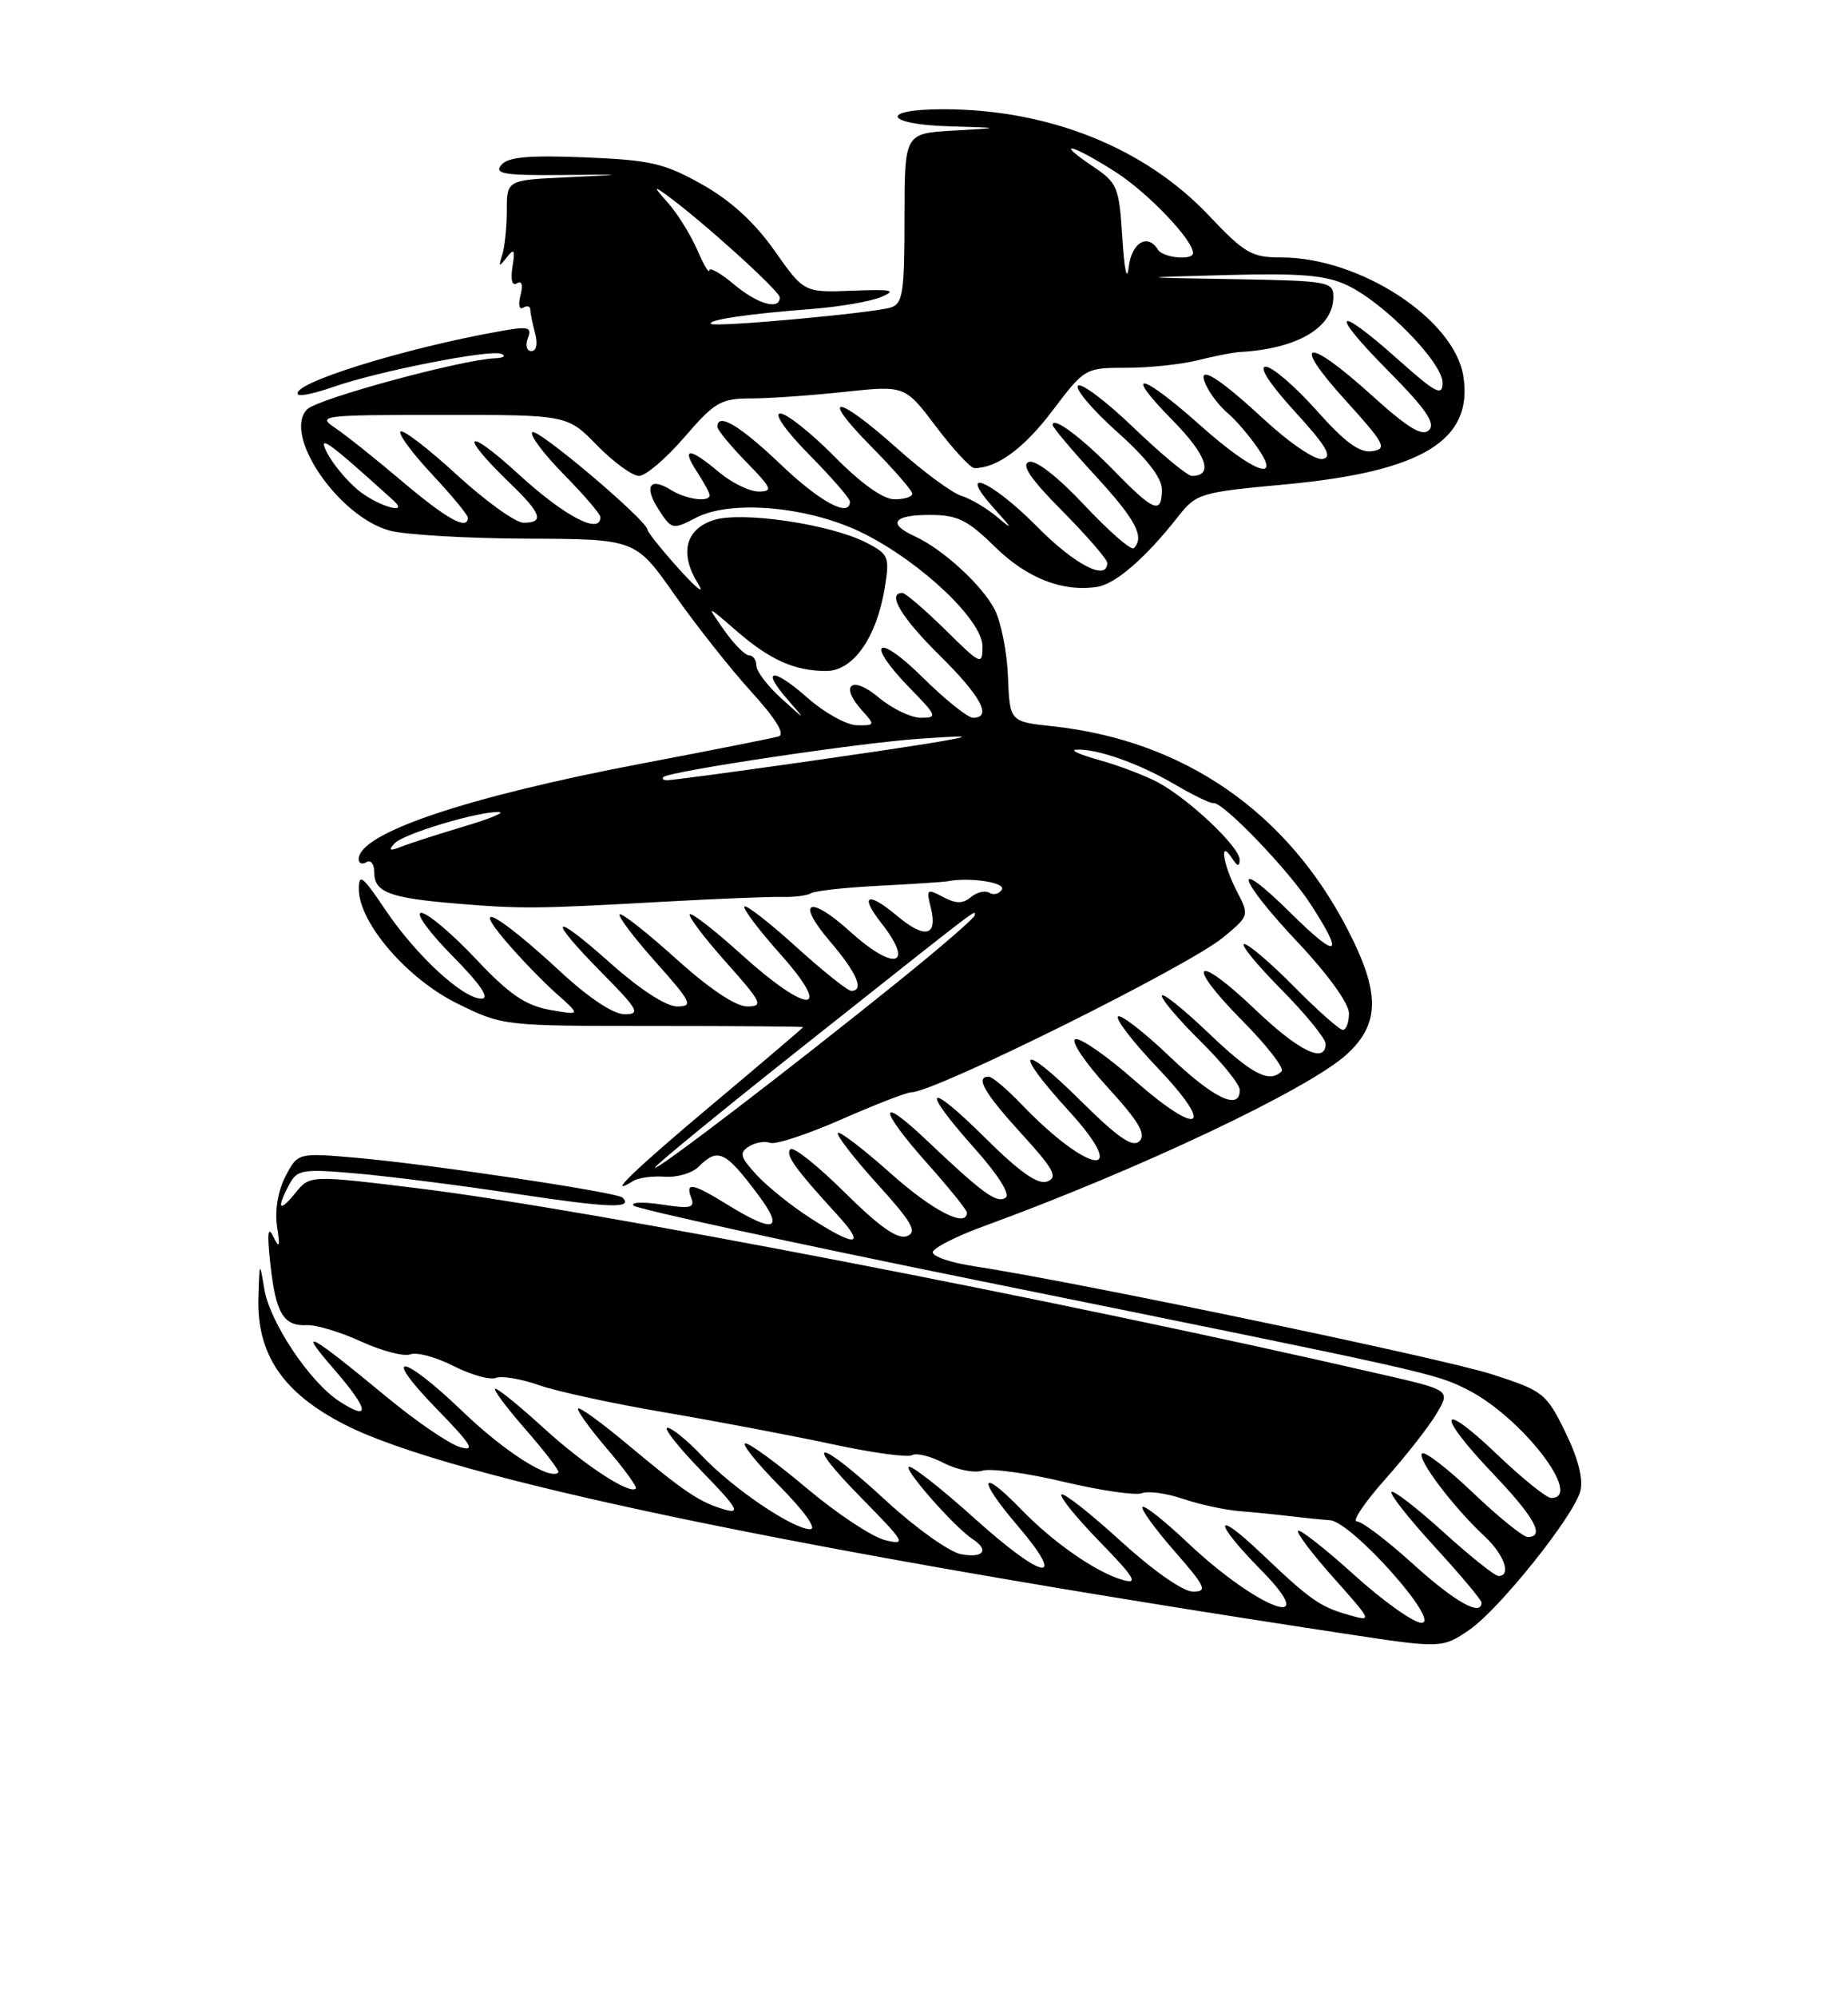 <?xml version="1.0" encoding="UTF-8" standalone="no"?>
<!DOCTYPE svg PUBLIC "-//W3C//DTD SVG 1.1//EN" "http://www.w3.org/Graphics/SVG/1.1/DTD/svg11.dtd" >
<svg xmlns="http://www.w3.org/2000/svg" xmlns:xlink="http://www.w3.org/1999/xlink" version="1.1" viewBox="0 0 237 256">
 <g >
 <path fill="currentColor"
d=" M 188.44 208.90 C 192.28 206.27 201.85 194.30 202.67 191.12 C 203.07 189.57 202.39 186.90 200.74 183.54 C 198.30 178.57 197.92 178.27 191.35 176.15 C 185.03 174.10 137.66 164.23 125.00 162.31 C 121.97 161.86 119.56 161.04 119.63 160.49 C 119.70 159.95 122.62 158.46 126.13 157.18 C 146.01 149.93 167.90 139.57 172.75 135.11 C 176.99 131.20 177.01 127.24 172.85 119.17 C 165.04 104.03 151.79 94.90 135.01 93.09 C 129.50 92.50 129.50 92.50 129.27 86.75 C 129.15 83.58 128.38 79.70 127.56 78.12 C 125.94 74.98 120.88 70.36 117.28 68.72 C 113.77 67.12 114.57 66.00 119.21 66.00 C 122.79 66.00 124.05 66.61 127.58 70.07 C 131.69 74.11 136.28 75.91 140.71 75.22 C 143.07 74.85 146.90 71.53 151.00 66.32 C 153.43 63.23 153.81 63.11 164.81 62.09 C 182.36 60.46 188.96 56.46 187.67 48.23 C 186.53 40.90 174.38 32.98 164.31 33.00 C 160.53 33.00 159.61 32.47 155.03 27.62 C 146.80 18.92 134.49 14.00 120.95 14.00 C 112.71 14.00 113.42 15.95 121.75 16.19 C 128.50 16.39 128.50 16.39 122.25 16.74 C 116.00 17.10 116.00 17.10 116.00 27.98 C 116.00 37.47 115.78 38.93 114.25 39.41 C 111.87 40.14 91.65 41.98 91.18 41.51 C 90.67 41.01 95.98 40.22 104.00 39.61 C 107.58 39.34 111.62 38.65 113.00 38.07 C 115.06 37.20 114.42 37.06 109.31 37.26 C 103.11 37.50 103.11 37.50 99.31 32.10 C 96.75 28.48 93.70 25.69 90.02 23.63 C 85.20 20.92 83.42 20.51 74.99 20.17 C 67.78 19.88 65.15 20.12 64.29 21.14 C 63.35 22.27 64.63 22.49 71.83 22.43 C 80.50 22.35 80.50 22.35 72.75 22.72 C 65.00 23.08 65.00 23.08 65.00 26.96 C 65.00 29.09 64.73 31.66 64.41 32.67 C 63.90 34.23 63.99 34.28 64.98 33.00 C 65.94 31.77 66.08 31.99 65.72 34.22 C 65.46 35.89 65.68 36.70 66.30 36.31 C 66.92 35.93 67.10 36.52 66.75 37.85 C 66.44 39.03 66.59 39.75 67.09 39.44 C 67.59 39.13 68.01 39.25 68.01 39.69 C 68.02 40.14 68.30 41.51 68.63 42.75 C 68.98 44.07 68.79 45.00 68.15 45.00 C 67.55 45.00 67.35 44.26 67.69 43.36 C 68.24 41.94 67.78 41.81 64.41 42.40 C 51.79 44.62 36.93 49.27 38.25 50.58 C 38.49 50.82 40.49 50.38 42.70 49.61 C 48.35 47.61 62.82 44.76 64.28 45.35 C 64.95 45.62 64.60 45.88 63.50 45.92 C 59.17 46.10 40.77 51.09 39.40 52.46 C 36.20 55.65 43.34 66.17 49.94 68.00 C 51.90 68.54 59.80 69.01 67.50 69.04 C 81.50 69.09 81.50 69.09 86.50 76.21 C 89.25 80.13 93.68 85.73 96.35 88.66 C 99.53 92.17 100.73 94.13 99.85 94.39 C 99.11 94.61 91.30 96.16 82.50 97.83 C 59.83 102.13 46.00 106.79 46.00 110.12 C 46.00 110.67 46.45 110.84 47.00 110.50 C 47.55 110.16 48.00 110.76 48.00 111.83 C 48.00 114.36 49.95 115.10 58.50 115.81 C 66.85 116.51 68.79 116.49 85.00 115.58 C 91.88 115.20 98.77 114.92 100.31 114.96 C 101.86 115.01 103.53 114.79 104.03 114.48 C 104.53 114.18 108.46 113.75 112.76 113.53 C 117.07 113.31 121.03 113.05 121.55 112.95 C 124.36 112.40 129.04 113.12 128.49 114.02 C 128.14 114.58 127.42 114.76 126.89 114.43 C 126.35 114.10 125.29 114.35 124.52 114.98 C 123.47 115.86 122.59 115.85 120.93 114.96 C 118.88 113.87 118.77 113.96 119.37 116.33 C 120.29 120.00 118.64 120.41 115.04 117.38 C 111.29 114.23 110.19 114.70 112.99 118.26 C 117.36 123.82 114.75 124.58 109.03 119.41 C 103.73 114.62 102.00 115.47 106.45 120.67 C 109.89 124.69 110.88 127.00 109.17 127.00 C 108.71 127.00 105.54 124.47 102.13 121.38 C 98.71 118.28 95.71 115.95 95.47 116.19 C 95.23 116.44 97.31 119.19 100.10 122.32 C 106.99 130.05 103.66 130.09 95.13 122.38 C 91.71 119.28 88.71 116.95 88.47 117.19 C 88.23 117.44 90.31 120.19 93.10 123.32 C 97.72 128.50 97.96 129.00 95.82 129.00 C 94.35 129.00 90.93 126.70 86.69 122.88 C 82.96 119.51 79.71 116.96 79.47 117.20 C 79.23 117.44 81.31 120.19 84.10 123.32 C 88.70 128.48 88.95 129.00 86.83 129.00 C 85.42 128.99 82.03 126.79 78.25 123.42 C 70.66 116.65 70.03 117.44 77.22 124.72 C 81.87 129.43 82.18 130.00 80.10 130.00 C 78.66 130.00 75.50 127.90 71.84 124.51 C 64.03 117.28 60.21 115.14 64.82 120.58 C 66.65 122.74 69.58 125.77 71.32 127.32 C 74.50 130.14 74.50 130.14 70.50 129.43 C 67.37 128.87 65.30 127.45 60.98 122.86 C 57.94 119.64 54.81 117.00 54.01 117.00 C 53.22 117.00 55.01 119.47 58.00 122.50 C 61.62 126.16 62.87 128.00 61.75 128.00 C 59.35 128.00 53.36 122.46 49.39 116.57 C 46.48 112.24 46.00 111.88 46.02 114.01 C 46.07 118.34 52.26 125.49 58.68 128.64 C 64.47 131.49 64.60 131.50 83.75 131.50 C 94.34 131.50 103.00 131.57 103.00 131.65 C 103.00 131.73 97.83 136.13 91.50 141.44 C 81.33 149.96 77.49 153.67 81.22 151.36 C 81.89 150.95 83.72 150.71 85.27 150.82 C 86.83 150.94 88.79 150.36 89.62 149.52 C 92.08 147.06 93.04 147.52 97.31 153.25 C 100.59 157.66 99.29 158.09 93.50 154.53 C 88.82 151.64 87.85 151.44 88.65 153.53 C 89.14 154.82 88.55 154.96 84.87 154.39 C 82.47 154.02 80.84 154.08 81.25 154.52 C 81.66 154.96 101.46 159.27 125.25 164.09 C 183.83 175.96 183.99 176.00 188.22 178.13 C 195.14 181.63 203.15 192.00 198.93 192.00 C 198.33 192.00 195.18 189.46 191.93 186.35 C 184.46 179.23 184.13 181.19 191.50 188.91 C 196.80 194.47 198.19 197.00 195.93 197.00 C 195.33 197.00 192.18 194.45 188.92 191.34 C 185.66 188.23 182.71 185.96 182.37 186.29 C 181.69 186.97 186.36 193.16 190.40 196.92 C 192.92 199.27 193.87 202.00 192.17 202.00 C 191.71 202.00 188.54 199.47 185.13 196.38 C 181.71 193.28 178.70 190.96 178.45 191.22 C 178.19 191.48 180.68 194.64 183.99 198.25 C 187.30 201.85 190.00 205.08 190.00 205.40 C 190.00 207.24 186.62 205.35 181.26 200.50 C 177.92 197.47 174.66 195.00 174.01 195.00 C 173.37 195.00 175.01 192.56 177.67 189.57 C 180.33 186.59 183.29 182.80 184.25 181.16 C 186.01 178.18 186.01 178.18 177.25 176.17 C 135.89 166.65 75.49 154.99 53.62 152.31 C 39.73 150.61 39.73 150.61 37.87 152.92 C 35.79 155.49 35.42 154.95 37.10 151.81 C 38.12 149.90 38.79 149.79 45.85 150.42 C 50.06 150.79 59.31 151.97 66.41 153.05 C 78.14 154.82 81.26 154.93 79.84 153.50 C 79.16 152.82 55.23 149.24 45.84 148.41 C 38.19 147.74 38.19 147.74 36.60 150.80 C 35.65 152.65 35.22 155.18 35.53 157.18 C 35.94 159.84 35.84 160.10 35.05 158.50 C 34.35 157.06 34.24 158.05 34.67 162.00 C 35.36 168.33 36.35 170.00 39.36 169.85 C 40.54 169.79 43.67 170.73 46.32 171.95 C 48.98 173.16 51.81 173.90 52.63 173.59 C 53.45 173.27 55.93 173.95 58.15 175.08 C 60.38 176.21 62.82 176.90 63.58 176.61 C 64.34 176.32 66.82 176.73 69.10 177.53 C 71.37 178.34 78.69 179.92 85.36 181.05 C 92.04 182.19 101.66 184.02 106.76 185.11 C 111.85 186.21 116.45 186.84 116.98 186.51 C 117.51 186.19 119.33 186.63 121.02 187.51 C 122.71 188.39 124.95 188.83 126.00 188.50 C 127.04 188.17 131.73 188.81 136.43 189.93 C 141.12 191.04 145.62 191.70 146.44 191.39 C 147.25 191.07 149.62 191.40 151.71 192.11 C 153.79 192.82 157.07 193.53 159.00 193.69 C 160.93 193.84 163.85 194.14 165.50 194.34 C 167.15 194.54 169.43 194.77 170.57 194.85 C 173.35 195.05 184.90 208.00 182.30 208.00 C 181.30 208.00 177.42 205.25 173.69 201.88 C 169.96 198.51 166.71 195.96 166.47 196.20 C 166.23 196.44 168.28 199.16 171.04 202.25 C 176.03 207.85 176.03 207.87 172.93 206.98 C 169.24 205.92 168.03 205.07 161.75 199.09 C 155.59 193.24 155.56 194.97 161.71 201.22 C 169.79 209.41 161.35 206.28 152.30 197.72 C 149.37 194.95 146.77 192.89 146.52 193.15 C 146.27 193.40 148.11 195.94 150.61 198.80 C 154.63 203.40 154.91 204.00 152.99 204.00 C 151.72 204.00 147.88 201.31 143.72 197.52 C 139.82 193.96 136.40 191.27 136.12 191.55 C 135.84 191.82 138.07 194.56 141.06 197.63 C 145.51 202.20 146.04 203.09 144.00 202.51 C 140.61 201.55 135.10 197.73 131.00 193.50 C 125.65 187.98 125.26 189.42 130.46 195.50 C 137.01 203.17 133.85 202.61 124.85 194.50 C 120.88 190.93 117.17 188.00 116.61 188.00 C 115.60 188.00 122.37 195.73 124.75 197.28 C 126.92 198.70 126.11 199.74 123.25 199.21 C 121.74 198.92 117.41 195.83 113.63 192.35 C 104.88 184.27 102.66 184.06 110.53 192.06 C 116.10 197.72 116.30 198.08 113.50 197.40 C 111.85 196.99 107.38 194.04 103.56 190.83 C 99.75 187.62 96.17 185.00 95.60 185.00 C 95.03 185.00 97.01 187.47 100.00 190.50 C 103.17 193.71 104.80 196.00 103.91 196.00 C 101.69 196.00 94.03 190.82 90.05 186.63 C 88.16 184.63 86.15 183.00 85.59 183.00 C 85.03 183.00 87.03 185.52 90.03 188.61 C 94.49 193.18 95.04 194.08 93.00 193.50 C 89.79 192.59 87.84 191.29 80.51 185.16 C 77.21 182.40 74.35 180.32 74.14 180.53 C 73.93 180.73 75.59 183.05 77.83 185.67 C 80.07 188.29 81.74 190.59 81.55 190.79 C 80.74 191.59 74.91 187.77 69.73 183.04 C 66.70 180.27 63.91 178.00 63.53 178.00 C 63.15 178.00 64.89 180.34 67.39 183.20 C 69.89 186.06 71.79 188.54 71.61 188.73 C 70.55 189.79 64.71 186.08 59.36 180.94 C 51.51 173.40 48.74 173.12 56.03 180.61 C 60.47 185.16 61.03 186.08 59.00 185.48 C 57.62 185.08 53.43 182.22 49.68 179.13 C 39.59 170.79 38.02 169.95 42.76 175.41 C 47.35 180.69 47.62 182.29 43.46 179.57 C 39.68 177.09 34.59 169.45 33.89 165.19 C 33.30 161.61 33.28 161.64 33.14 166.32 C 32.93 173.62 36.30 178.57 44.28 182.63 C 57.63 189.43 101.96 198.68 172.50 209.40 C 184.83 211.28 184.98 211.27 188.44 208.90 Z  M 103.95 156.14 C 101.50 154.57 98.39 152.07 97.03 150.59 C 94.94 148.32 94.78 147.75 96.03 146.96 C 96.84 146.44 98.07 146.23 98.76 146.48 C 99.46 146.74 103.58 145.38 107.92 143.47 C 112.27 141.56 116.30 140.00 116.89 140.00 C 119.86 140.00 152.43 123.83 156.87 120.15 C 160.22 117.38 160.23 117.34 158.62 114.23 C 156.83 110.77 156.34 107.43 158.00 110.00 C 158.70 111.08 158.97 111.13 158.98 110.20 C 159.00 108.57 152.50 102.43 148.50 100.28 C 146.85 99.40 143.47 98.11 141.00 97.43 C 138.53 96.74 137.18 96.14 138.01 96.09 C 140.63 95.93 146.02 97.82 150.57 100.49 C 152.98 101.90 155.24 103.00 155.59 102.93 C 156.75 102.67 165.24 111.48 168.12 115.95 C 172.47 122.67 171.60 123.02 165.50 117.00 C 157.81 109.40 158.61 112.49 166.50 120.85 C 170.31 124.89 173.00 128.63 173.00 129.87 C 173.00 131.04 172.65 132.00 172.22 132.00 C 171.78 132.00 168.99 129.53 166.00 126.50 C 163.01 123.47 160.12 121.00 159.57 121.00 C 159.01 121.00 161.14 123.60 164.28 126.78 C 167.43 129.96 170.00 133.11 170.00 133.78 C 170.00 136.41 166.58 134.75 160.92 129.34 C 153.22 122.00 151.86 123.28 159.33 130.83 C 162.48 134.01 164.74 136.92 164.36 137.31 C 162.78 138.88 160.54 137.71 154.93 132.35 C 151.67 129.24 149.00 127.12 149.00 127.64 C 149.00 128.15 151.25 130.79 154.00 133.50 C 156.75 136.21 159.00 139.00 159.00 139.71 C 159.00 142.41 155.63 140.79 149.92 135.34 C 146.66 132.23 143.71 129.96 143.38 130.29 C 143.04 130.63 145.32 133.58 148.44 136.85 C 155.94 144.72 153.91 145.84 145.51 138.48 C 141.97 135.36 138.55 132.98 137.91 133.20 C 137.28 133.41 139.13 136.17 142.03 139.34 C 146.02 143.71 147.02 145.38 146.14 146.26 C 145.26 147.14 143.41 145.86 138.49 140.99 C 130.84 133.41 129.77 134.40 137.03 142.34 C 145.21 151.29 139.71 150.60 131.05 141.59 C 129.16 139.61 127.25 138.00 126.80 138.00 C 125.03 138.00 126.24 140.10 131.00 145.31 C 135.15 149.85 135.71 150.90 134.32 151.43 C 133.12 151.89 130.82 150.28 126.32 145.82 C 118.78 138.35 117.93 139.28 125.02 147.23 C 128.08 150.67 129.61 153.12 128.95 153.53 C 127.78 154.25 126.05 152.98 118.75 146.07 C 112.51 140.16 112.66 142.10 119.00 149.21 C 121.75 152.30 124.00 155.09 124.00 155.41 C 124.00 157.45 119.61 155.20 114.20 150.37 C 110.74 147.29 107.70 144.96 107.46 145.21 C 107.21 145.46 109.47 148.39 112.49 151.73 C 117.00 156.70 117.68 157.91 116.31 158.44 C 115.12 158.89 112.80 157.26 108.34 152.85 C 104.88 149.42 101.75 146.92 101.37 147.30 C 100.67 147.99 101.97 149.80 107.42 155.75 C 111.09 159.76 109.80 159.91 103.95 156.14 Z  M 84.00 149.65 C 84.00 149.38 92.66 142.29 103.25 133.91 C 126.63 115.39 125.00 116.63 125.00 117.33 C 125.00 117.64 120.61 121.44 115.25 125.76 C 101.26 137.04 84.00 150.24 84.00 149.65 Z  M 50.60 108.10 C 51.74 106.86 61.35 103.98 64.00 104.08 C 64.83 104.12 62.80 104.95 59.50 105.93 C 56.20 106.92 52.60 108.07 51.50 108.51 C 49.97 109.11 49.76 109.01 50.60 108.10 Z  M 85.08 99.60 C 85.85 98.85 110.42 95.18 118.00 94.68 C 124.46 94.25 124.81 94.30 120.50 95.05 C 114.75 96.06 86.90 100.00 85.56 100.00 C 85.07 100.00 84.85 99.82 85.08 99.60 Z  M 103.58 89.46 C 99.09 85.49 97.49 85.68 101.08 89.75 C 103.39 92.39 103.36 92.38 100.25 89.56 C 98.46 87.95 97.00 86.04 97.00 85.31 C 97.00 84.59 96.58 84.00 96.07 84.00 C 95.56 84.00 94.11 82.54 92.85 80.75 C 90.57 77.50 90.57 77.50 94.40 80.82 C 98.76 84.60 101.89 86.00 105.98 86.00 C 109.42 86.00 112.43 81.71 113.47 75.32 C 114.11 71.38 113.97 71.04 111.14 69.57 C 106.52 67.18 95.04 65.49 91.49 66.67 C 87.88 67.86 87.13 70.97 89.52 74.81 C 90.44 76.29 89.37 75.47 87.14 73.00 C 84.91 70.53 83.07 68.23 83.04 67.90 C 82.96 66.68 68.88 54.78 68.26 55.40 C 67.91 55.76 69.73 58.19 72.31 60.81 C 74.89 63.43 77.00 65.89 77.00 66.28 C 77.00 68.60 72.40 66.18 66.48 60.76 C 59.64 54.49 58.73 55.51 65.42 61.95 C 69.44 65.82 69.85 67.00 67.14 67.00 C 66.12 67.00 62.28 64.24 58.60 60.87 C 54.93 57.50 51.67 55.00 51.36 55.31 C 51.05 55.62 52.87 58.08 55.40 60.79 C 57.93 63.49 60.00 66.00 60.00 66.35 C 60.00 68.03 57.33 66.56 51.64 61.75 C 48.23 58.86 44.33 55.75 42.97 54.84 C 40.62 53.26 41.28 53.18 56.63 53.18 C 72.76 53.17 72.76 53.17 76.58 57.09 C 78.69 59.24 81.10 61.00 81.95 61.00 C 82.80 61.00 85.42 58.77 87.77 56.04 C 91.64 51.55 92.45 51.07 96.27 51.07 C 98.60 51.07 104.00 50.69 108.28 50.23 C 116.06 49.40 116.06 49.40 120.06 54.70 C 122.26 57.61 124.47 60.00 124.97 60.00 C 127.88 60.00 131.35 57.44 134.99 52.62 C 139.10 47.19 139.18 47.14 144.44 47.14 C 147.37 47.14 151.50 46.71 153.63 46.17 C 155.76 45.64 158.18 45.16 159.00 45.12 C 166.39 44.71 171.00 41.99 171.00 38.04 C 171.00 36.10 170.35 35.99 158.25 35.78 C 145.50 35.57 145.50 35.57 157.42 35.25 C 166.90 35.00 170.05 35.27 172.81 36.58 C 177.53 38.82 185.00 46.47 185.00 49.05 C 185.00 50.85 184.15 50.41 179.30 46.08 C 171.20 38.86 170.35 39.78 177.99 47.49 C 182.84 52.38 184.14 54.26 183.27 55.13 C 182.41 55.99 180.59 54.89 175.89 50.64 C 167.54 43.09 165.44 43.46 172.50 51.25 C 177.61 56.89 177.95 57.53 175.98 57.83 C 174.37 58.08 172.48 56.70 168.82 52.58 C 166.08 49.51 163.16 47.00 162.32 47.00 C 161.39 47.00 162.85 49.24 166.06 52.75 C 170.11 57.18 170.93 58.58 169.63 58.83 C 168.66 59.02 165.38 56.79 161.91 53.58 C 155.74 47.87 153.10 46.45 154.91 49.83 C 155.45 50.84 156.61 52.26 157.49 52.99 C 158.37 53.72 160.00 55.60 161.11 57.16 C 164.58 62.03 160.77 60.62 153.91 54.50 C 146.26 47.68 143.87 47.27 150.41 53.90 C 154.76 58.32 155.68 61.00 152.85 61.00 C 152.29 61.00 148.94 58.23 145.41 54.84 C 141.88 51.45 138.66 49.02 138.25 49.43 C 137.84 49.85 140.09 52.51 143.26 55.35 C 147.07 58.75 149.02 61.26 149.01 62.75 C 148.99 65.97 147.99 65.58 142.96 60.42 C 138.72 56.08 135.00 53.29 135.00 54.47 C 135.00 54.77 137.47 57.71 140.50 61.00 C 145.65 66.60 146.83 68.83 145.41 70.26 C 145.08 70.59 142.24 68.12 139.10 64.78 C 135.64 61.09 132.82 58.90 131.95 59.21 C 130.92 59.57 132.18 61.41 136.25 65.51 C 139.41 68.70 142.00 71.69 142.00 72.15 C 142.00 74.55 137.83 72.39 133.00 67.50 C 127.10 61.53 122.46 59.60 127.56 65.25 C 129.84 67.76 129.94 68.01 128.00 66.36 C 126.62 65.19 124.52 63.93 123.33 63.57 C 122.13 63.21 118.40 60.46 115.04 57.46 C 107.22 50.48 104.94 50.36 111.78 57.28 C 114.65 60.19 117.00 62.89 117.00 63.28 C 117.00 63.68 115.97 64.00 114.72 64.00 C 113.27 64.00 110.43 61.98 107.00 58.50 C 104.01 55.48 100.89 53.00 100.07 53.00 C 99.20 53.00 100.78 55.24 103.78 58.28 C 106.65 61.19 109.00 63.89 109.00 64.28 C 109.00 66.41 105.18 64.36 100.09 59.50 C 94.85 54.51 92.00 52.82 92.00 54.71 C 92.00 55.10 93.67 57.12 95.70 59.21 C 99.00 62.58 99.17 63.00 97.28 63.00 C 96.11 63.00 93.82 61.87 92.18 60.50 C 88.41 57.32 87.32 57.31 89.38 60.46 C 90.27 61.82 91.00 63.17 91.00 63.46 C 91.00 64.43 88.01 64.02 86.03 62.79 C 83.29 61.08 82.54 62.37 84.52 65.39 C 86.15 67.88 86.28 67.91 89.28 66.35 C 93.87 63.98 104.04 64.96 110.88 68.44 C 118.30 72.20 126.00 79.54 126.00 82.85 C 126.00 85.32 125.80 85.23 121.22 80.71 C 118.58 78.12 116.11 76.00 115.72 76.00 C 113.70 76.00 115.58 79.14 120.50 84.00 C 125.83 89.26 127.29 92.00 124.78 92.00 C 124.11 92.00 121.19 89.65 118.28 86.78 C 112.37 80.94 110.90 82.27 116.70 88.21 C 120.18 91.77 120.26 92.00 118.10 92.00 C 116.83 92.00 114.39 90.82 112.68 89.39 C 109.25 86.50 107.60 87.79 110.55 91.06 C 112.25 92.93 112.22 93.00 109.90 92.96 C 108.58 92.94 105.74 91.36 103.58 89.46 Z  M 45.84 62.75 C 44.38 61.51 42.62 59.38 41.93 58.00 C 40.71 55.57 42.00 56.50 50.45 64.14 C 52.66 66.14 48.29 64.82 45.84 62.75 Z  M 94.08 36.41 C 92.38 34.99 90.98 34.20 90.96 34.66 C 90.94 35.12 90.24 33.93 89.41 32.01 C 88.57 30.09 86.90 27.40 85.70 26.04 C 83.78 23.88 83.76 23.75 85.50 25.01 C 90.10 28.36 100.00 37.31 100.00 38.12 C 100.00 39.81 97.13 38.98 94.08 36.41 Z  M 143.94 30.54 C 143.52 23.93 143.33 23.45 140.10 21.29 C 135.02 17.86 137.59 18.53 143.09 22.06 C 147.23 24.71 153.00 30.76 153.00 32.43 C 153.00 33.42 149.15 33.05 148.50 32.00 C 147.18 29.86 145.12 31.10 144.75 34.25 C 144.53 36.16 144.19 34.62 143.94 30.54 Z "/>
</g>
</svg>